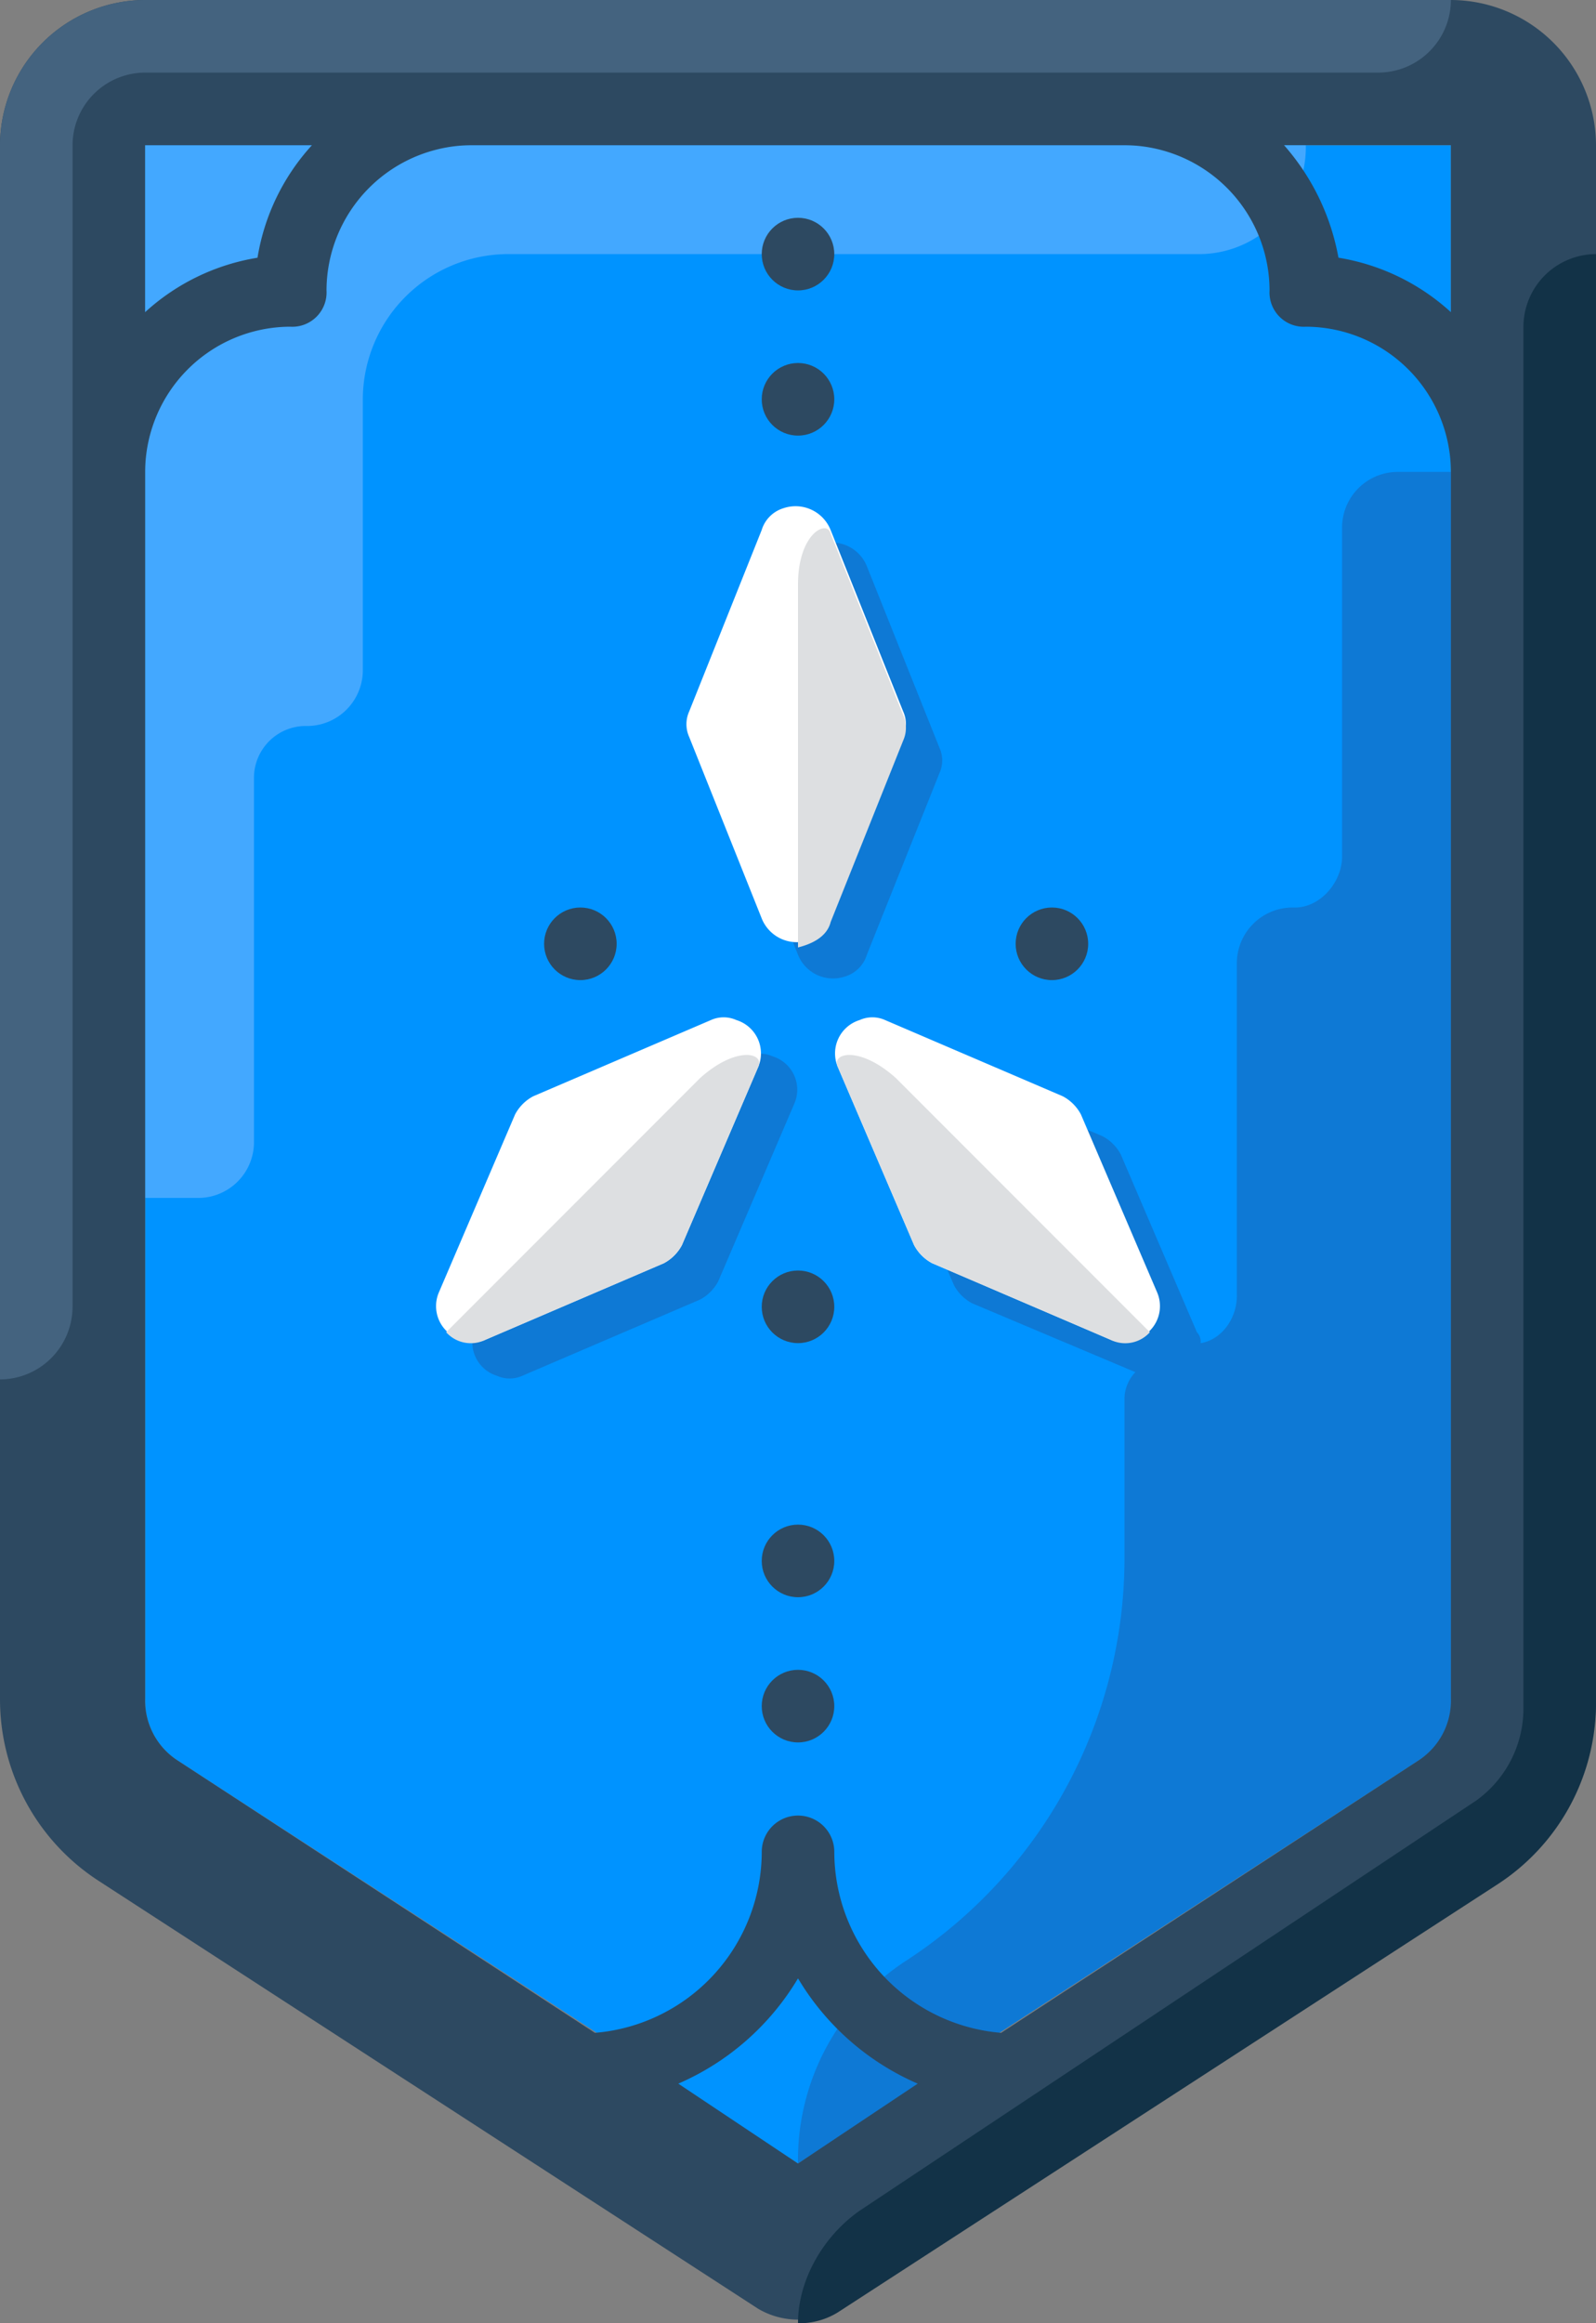 <svg xmlns="http://www.w3.org/2000/svg" viewBox="0 0 208.151 302.765"><rect x="0" y="0" width="208.151" height="302.765" fill="#808080" stroke="none"/><defs><style>.a{fill:#0093ff;}.b{fill:#43a8ff;}.c{fill:#0e79d5;}.d{fill:#fff;}.e{fill:#2d4961;}.f{fill:#dddfe1;}.g{fill:#44637f;}.h{fill:#123247;}</style></defs><path class="a" d="M116.258,242.516A9.3,9.3,0,0,1,112,234.474V32H282.305V234.474a9.3,9.3,0,0,1-4.258,8.042l-80.9,52.511Z" transform="translate(-93.077 -13.077)"/><path class="b" d="M112,32V169.191h7.1a7.276,7.276,0,0,0,7.1-7.1h0v-47.78a6.766,6.766,0,0,1,6.623-6.623h.473a7.276,7.276,0,0,0,7.1-7.1h0V65.115a18.978,18.978,0,0,1,18.923-18.923h89.883A13.939,13.939,0,0,0,263.383,32Z" transform="translate(-93.077 -13.077)"/><path class="c" d="M267.666,146.287,258.2,122.634a4.921,4.921,0,0,0-6.15-2.838,4.265,4.265,0,0,0-2.838,2.838l-9.461,23.654a4.041,4.041,0,0,0,0,3.311l9.461,23.654a4.921,4.921,0,0,0,6.15,2.838,4.265,4.265,0,0,0,2.838-2.838l9.461-23.654A4,4,0,0,0,267.666,146.287Z" transform="translate(-145.141 -48.835)"/><path class="d" d="M259.666,138.287,250.2,114.634a4.921,4.921,0,0,0-6.15-2.838,4.265,4.265,0,0,0-2.838,2.838l-9.461,23.654a4.041,4.041,0,0,0,0,3.311l9.461,23.654a4.921,4.921,0,0,0,6.15,2.838,4.265,4.265,0,0,0,2.838-2.838l9.461-23.654A4,4,0,0,0,259.666,138.287Z" transform="translate(-141.871 -45.565)"/><g transform="translate(70.961 28.384)"><circle class="e" cx="4.731" cy="4.731" r="4.731" transform="translate(28.384 189.228)"/><circle class="e" cx="4.731" cy="4.731" r="4.731" transform="translate(28.384 18.923)"/><circle class="e" cx="4.731" cy="4.731" r="4.731" transform="translate(61.499 89.883)"/><circle class="e" cx="4.731" cy="4.731" r="4.731" transform="translate(28.384 137.191)"/><circle class="e" cx="4.731" cy="4.731" r="4.731" transform="translate(0 89.883)"/><circle class="e" cx="4.731" cy="4.731" r="4.731" transform="translate(28.384)"/><circle class="e" cx="4.731" cy="4.731" r="4.731" transform="translate(28.384 170.305)"/></g><g transform="translate(61.617 61.499)"><path class="c" d="M216.251,261.885l9.935-23.18a4.547,4.547,0,0,0-2.838-6.15,4.041,4.041,0,0,0-3.311,0l-23.18,9.934a5.7,5.7,0,0,0-2.365,2.365l-9.934,23.18a4.547,4.547,0,0,0,2.838,6.15,4.041,4.041,0,0,0,3.311,0l23.18-9.934A5.7,5.7,0,0,0,216.251,261.885Z" transform="translate(-184.2 -156.39)"/><path class="c" d="M334.057,104a7.276,7.276,0,0,0-7.1,7.1v43.049c0,3.312-2.838,6.623-6.15,6.623h-.473a7.276,7.276,0,0,0-7.1,7.1h0v43.523c0,2.838-1.892,5.677-4.731,6.15a1.738,1.738,0,0,0-.473-1.419l-9.934-23.18a5.7,5.7,0,0,0-2.365-2.365l-23.18-9.934a4.547,4.547,0,0,0-6.15,2.838,4.041,4.041,0,0,0,0,3.311l9.934,23.18a5.7,5.7,0,0,0,2.365,2.365L300,221.322a5.11,5.11,0,0,0-1.419,3.312v21.288a62.594,62.594,0,0,1-28.384,52.038A30.949,30.949,0,0,0,256,324.451l80.9-52.511a8.793,8.793,0,0,0,4.258-7.1h0V104Z" transform="translate(-213.542 -104)"/></g><path class="d" d="M208.251,253.885l9.934-23.18a4.547,4.547,0,0,0-2.838-6.15,4.041,4.041,0,0,0-3.311,0l-23.18,9.934a5.7,5.7,0,0,0-2.365,2.365l-9.934,23.18a4.547,4.547,0,0,0,2.838,6.15,4.041,4.041,0,0,0,3.311,0l23.18-9.934A5.7,5.7,0,0,0,208.251,253.885Z" transform="translate(-119.313 -91.622)"/><path class="f" d="M183.6,269.575l23.18-9.934a5.7,5.7,0,0,0,2.365-2.365l9.934-23.18c.946-1.892-2.838-2.838-7.569,1.419L178.4,268.628A4.318,4.318,0,0,0,183.6,269.575Z" transform="translate(-120.212 -95.011)"/><path class="d" d="M274.489,253.885l-9.934-23.18a4.547,4.547,0,0,1,2.838-6.15,4.041,4.041,0,0,1,3.311,0l23.18,9.934a5.7,5.7,0,0,1,2.365,2.365l9.935,23.18a4.547,4.547,0,0,1-2.838,6.15,4.041,4.041,0,0,1-3.311,0l-23.18-9.934A5.7,5.7,0,0,1,274.489,253.885Z" transform="translate(-155.275 -91.622)"/><g transform="translate(104.076 68.846)"><path class="f" d="M300.179,269.575,277,259.64a5.7,5.7,0,0,1-2.365-2.365l-9.934-23.18c-.946-1.892,2.838-2.838,7.569,1.419l33.115,33.115A4.318,4.318,0,0,1,300.179,269.575Z" transform="translate(-259.495 -163.857)"/><path class="f" d="M260.258,167.738l9.461-23.654a4.041,4.041,0,0,0,0-3.312l-9.461-23.654c-.473-1.892-4.258,0-4.258,6.623v47.307C257.892,170.576,259.785,169.63,260.258,167.738Z" transform="translate(-256 -116.424)"/></g><path class="e" d="M269.228,0H98.923A18.978,18.978,0,0,0,80,18.923V221.4a28.178,28.178,0,0,0,12.773,23.654l86.1,55.822a10.25,10.25,0,0,0,10.408,0l86.1-55.822A28.178,28.178,0,0,0,288.151,221.4V18.923A18.978,18.978,0,0,0,269.228,0Zm0,40.684a28.477,28.477,0,0,0-14.665-7.1,30.365,30.365,0,0,0-7.1-14.665h21.761ZM120.684,18.923a28.477,28.477,0,0,0-7.1,14.665,28.477,28.477,0,0,0-14.665,7.1V18.923ZM184.076,281.95l-15.611-10.408a33.83,33.83,0,0,0,15.611-13.719,33.831,33.831,0,0,0,15.611,13.719ZM269.228,221.4a9.3,9.3,0,0,1-4.258,8.042l-54.4,35.48a23.71,23.71,0,0,1-21.761-23.654,4.731,4.731,0,0,0-9.461,0,23.71,23.71,0,0,1-21.761,23.654l-54.4-35.48a9.3,9.3,0,0,1-4.258-8.042V61.5a18.978,18.978,0,0,1,18.923-18.923,4.469,4.469,0,0,0,4.731-4.731A18.978,18.978,0,0,1,141.5,18.923h85.153a18.978,18.978,0,0,1,18.923,18.923,4.469,4.469,0,0,0,4.731,4.731A18.978,18.978,0,0,1,269.228,61.5Z" transform="translate(-80)"/><path class="g" d="M80,18.923V179.767h0a9.489,9.489,0,0,0,9.461-9.461V18.923a9.489,9.489,0,0,1,9.461-9.461H259.767A9.489,9.489,0,0,0,269.228,0H98.923A18.978,18.978,0,0,0,80,18.923Z" transform="translate(-80)"/><path class="h" d="M347.3,268.409a28.178,28.178,0,0,0,12.773-23.654V56h0a9.489,9.489,0,0,0-9.461,9.461V245.7a14.793,14.793,0,0,1-6.15,11.827l-80.422,53.457C259.311,314.3,256,319.973,256,325.65h0a9.536,9.536,0,0,0,5.2-1.419Z" transform="translate(-151.924 -22.885)"/></svg>